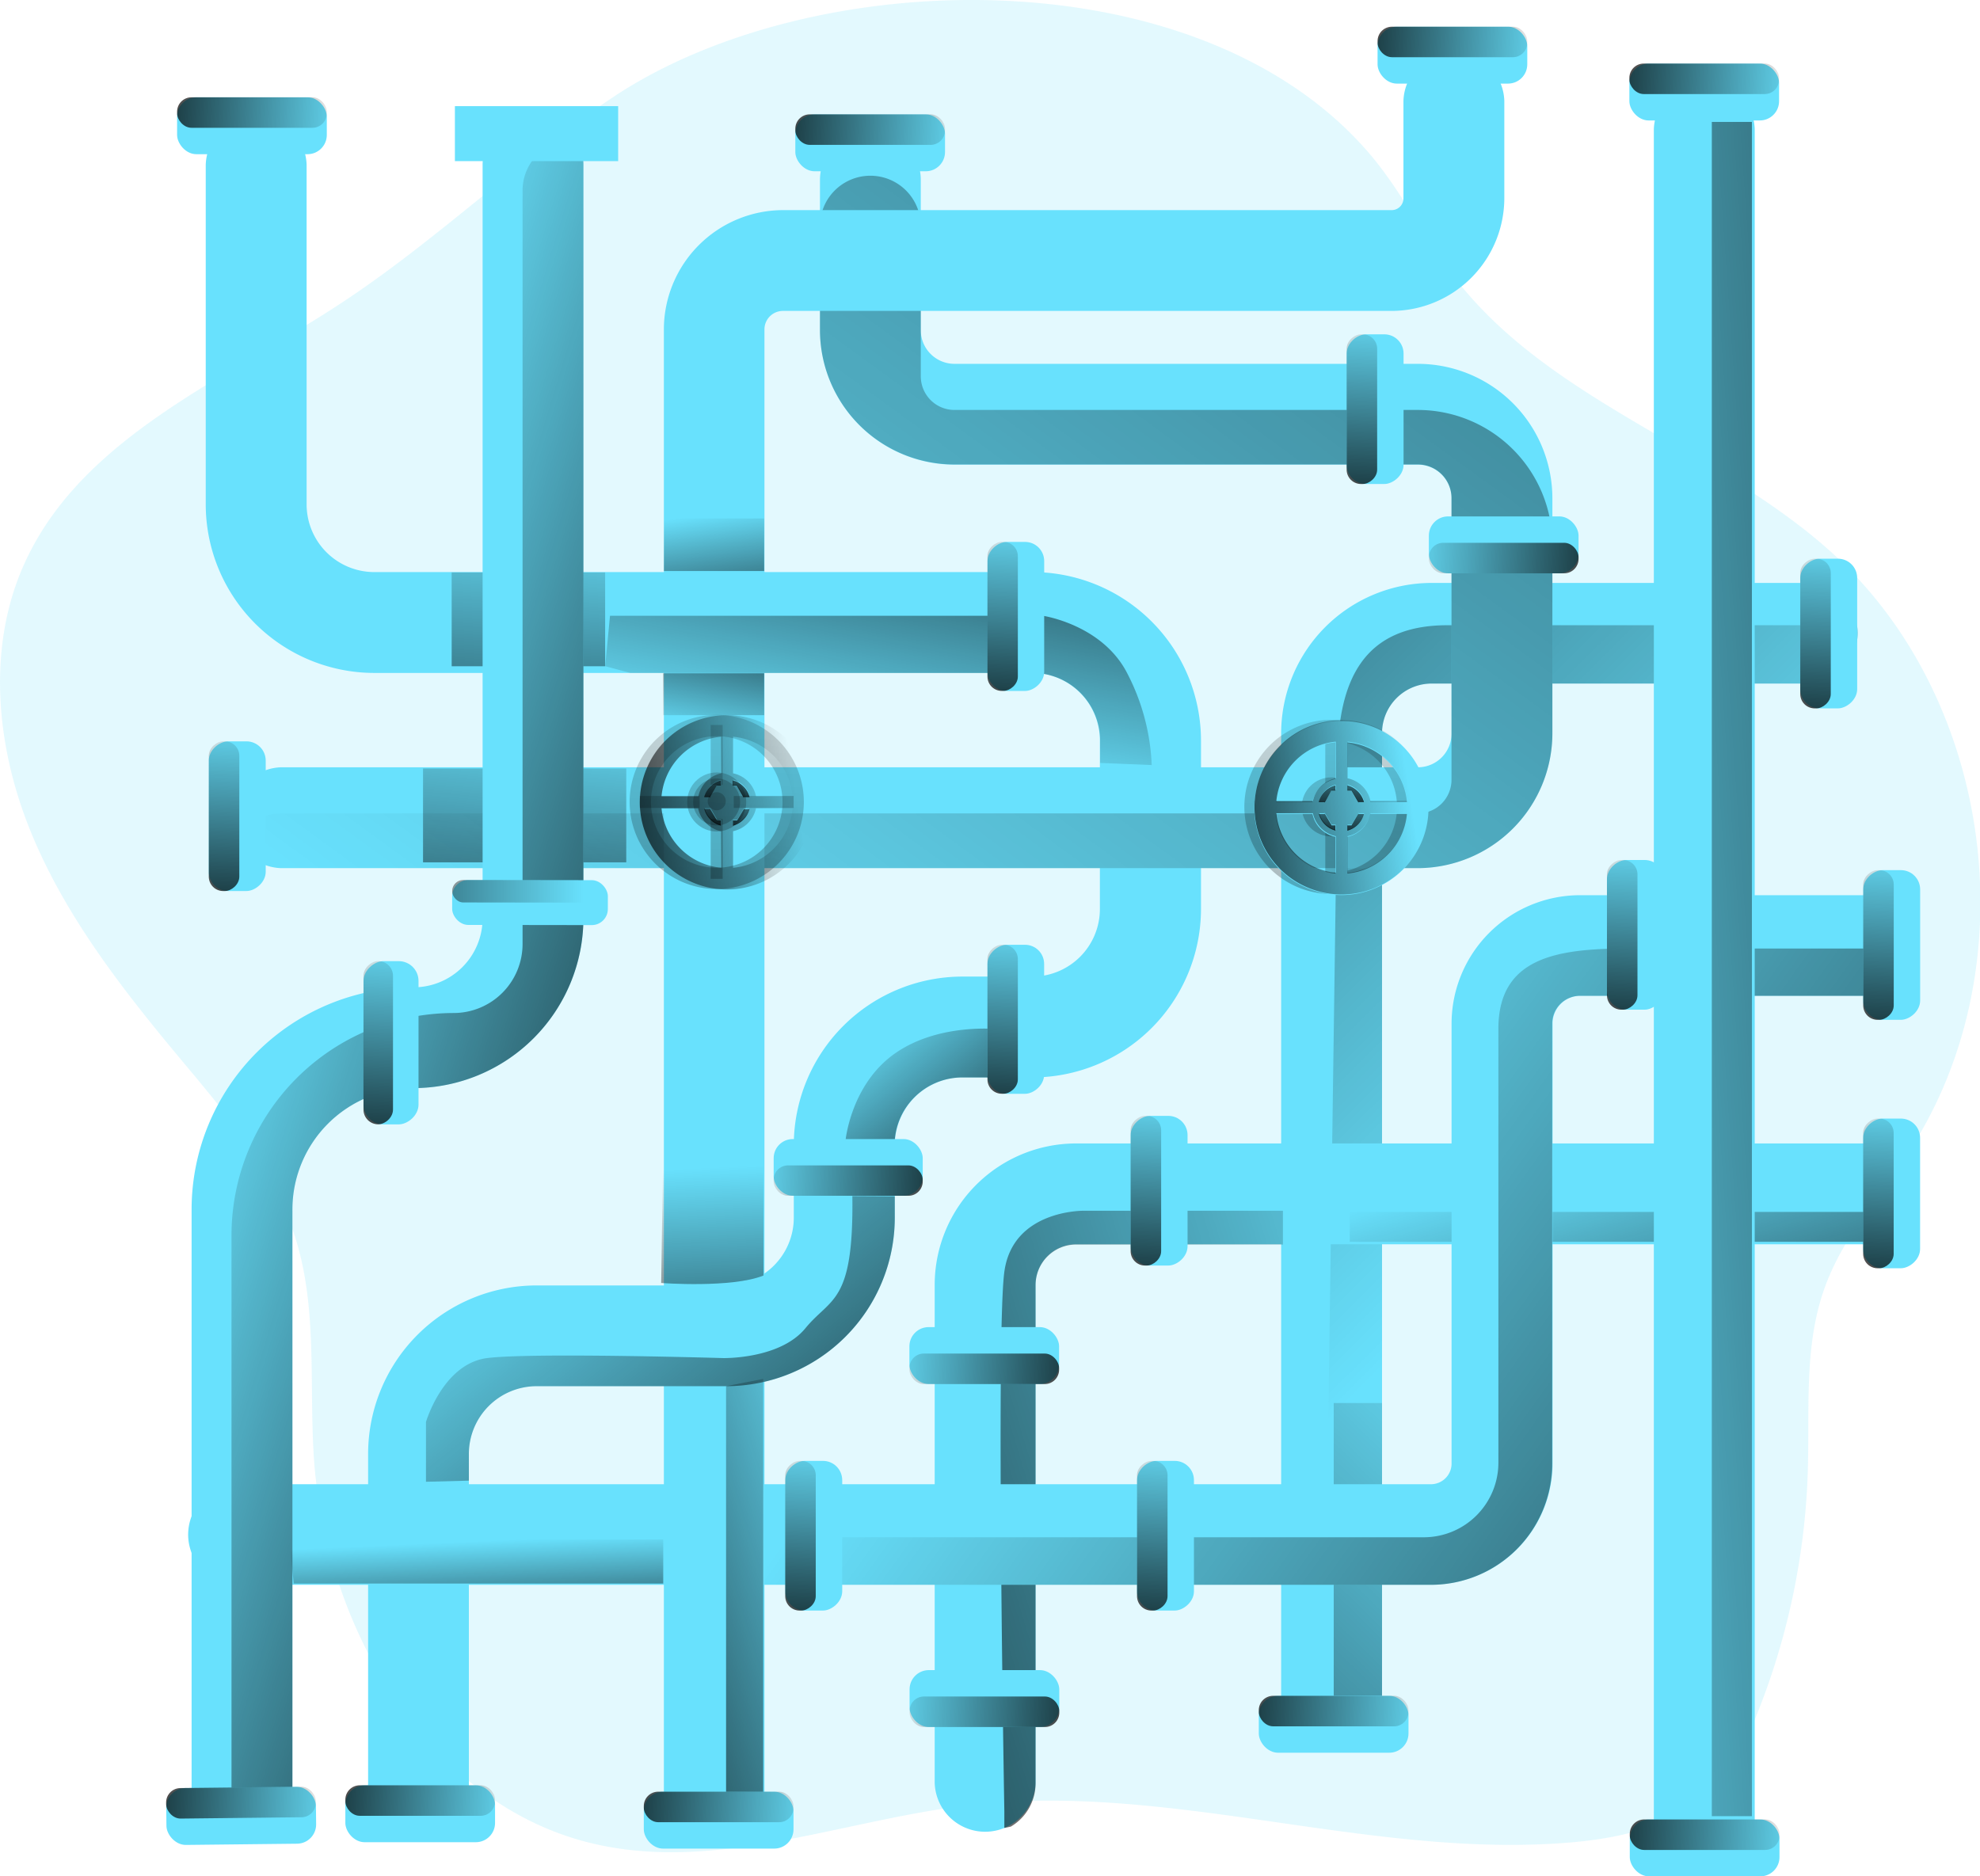 <svg id="Layer_1" data-name="Layer 1" xmlns="http://www.w3.org/2000/svg" xmlns:xlink="http://www.w3.org/1999/xlink" viewBox="0 0 337.41 319.79"><defs><linearGradient id="linear-gradient" x1="316.15" y1="200.73" x2="130.15" y2="14.23" gradientUnits="userSpaceOnUse"><stop offset="0" stop-opacity="0"/><stop offset="0.95"/></linearGradient><linearGradient id="linear-gradient-2" x1="258.62" y1="236.23" x2="131.7" y2="366.05" xlink:href="#linear-gradient"/><linearGradient id="linear-gradient-3" x1="195.55" y1="174.41" x2="224.61" y2="210.37" xlink:href="#linear-gradient"/><linearGradient id="linear-gradient-4" x1="91.16" y1="119.05" x2="84.62" y2="193.65" xlink:href="#linear-gradient"/><linearGradient id="linear-gradient-5" x1="91.72" y1="86.41" x2="85.44" y2="158.09" xlink:href="#linear-gradient"/><linearGradient id="linear-gradient-6" x1="159.05" y1="194.12" x2="472.35" y2="-235.31" xlink:href="#linear-gradient"/><linearGradient id="linear-gradient-7" x1="272.24" y1="194.54" x2="291.61" y2="264.53" xlink:href="#linear-gradient"/><linearGradient id="linear-gradient-8" x1="309.03" y1="233.79" x2="117.1" y2="292.04" xlink:href="#linear-gradient"/><linearGradient id="linear-gradient-9" x1="219.7" y1="208.65" x2="428.97" y2="358.34" xlink:href="#linear-gradient"/><linearGradient id="linear-gradient-10" x1="85.35" y1="159.74" x2="196.58" y2="193.53" xlink:href="#linear-gradient"/><linearGradient id="linear-gradient-11" x1="200.13" y1="266.79" x2="127.11" y2="288.95" xlink:href="#linear-gradient"/><linearGradient id="linear-gradient-12" x1="145.72" y1="151.19" x2="87.14" y2="151" gradientTransform="translate(0.96 1.4)" xlink:href="#linear-gradient"/><linearGradient id="linear-gradient-13" x1="112.66" y1="159.65" x2="110.28" y2="207.85" gradientTransform="translate(-66.63 290.1) rotate(-90)" xlink:href="#linear-gradient"/><linearGradient id="linear-gradient-14" x1="120.96" y1="87.53" x2="124.71" y2="115.14" xlink:href="#linear-gradient"/><linearGradient id="linear-gradient-15" x1="120.2" y1="126.25" x2="124.55" y2="102.03" gradientUnits="userSpaceOnUse"><stop offset="0" stop-opacity="0"/><stop offset="0.86" stop-opacity="0.73"/><stop offset="0.95"/></linearGradient><linearGradient id="linear-gradient-16" x1="195.16" y1="130.54" x2="205.09" y2="75.37" xlink:href="#linear-gradient-15"/><linearGradient id="linear-gradient-17" x1="218.98" y1="88.6" x2="216.81" y2="132.64" gradientTransform="translate(112.43 323.84) rotate(-90)" xlink:href="#linear-gradient"/><linearGradient id="linear-gradient-18" x1="218.98" y1="157.27" x2="216.81" y2="201.3" gradientTransform="translate(43.77 392.5) rotate(-90)" xlink:href="#linear-gradient"/><linearGradient id="linear-gradient-19" x1="-130.78" y1="1786.91" x2="-132.96" y2="1830.95" gradientTransform="translate(-1659.47 69.58) rotate(-90)" xlink:href="#linear-gradient"/><linearGradient id="linear-gradient-20" x1="-24.68" y1="1898.55" x2="-26.87" y2="1942.76" gradientTransform="translate(-1659.47 69.58) rotate(-90)" xlink:href="#linear-gradient"/><linearGradient id="linear-gradient-21" x1="302.36" y1="235.87" x2="300.17" y2="280.09" gradientTransform="translate(26.31 371.89) rotate(-90)" xlink:href="#linear-gradient"/><linearGradient id="linear-gradient-22" x1="265.54" y1="369.08" x2="263.36" y2="413.3" gradientTransform="translate(-143.72 468.29) rotate(-90)" xlink:href="#linear-gradient"/><linearGradient id="linear-gradient-23" x1="379.66" y1="274.12" x2="377.47" y2="318.33" gradientTransform="translate(65.36 487.43) rotate(-90)" xlink:href="#linear-gradient"/><linearGradient id="linear-gradient-24" x1="108.46" y1="305.24" x2="106.28" y2="349.45" gradientTransform="translate(-236.95 247.36) rotate(-90)" xlink:href="#linear-gradient"/><linearGradient id="linear-gradient-25" x1="346.72" y1="325.46" x2="344.53" y2="369.68" gradientTransform="translate(-18.92 505.84) rotate(-90)" xlink:href="#linear-gradient"/><linearGradient id="linear-gradient-26" x1="390.38" y1="369.54" x2="388.2" y2="413.76" gradientTransform="translate(-19.33 593.59) rotate(-90)" xlink:href="#linear-gradient"/><linearGradient id="linear-gradient-27" x1="390.38" y1="327.2" x2="388.2" y2="371.41" gradientTransform="translate(23.01 551.24) rotate(-90)" xlink:href="#linear-gradient"/><linearGradient id="linear-gradient-28" x1="-1247.51" y1="85.29" x2="-1249.69" y2="129.5" gradientTransform="translate(235.3 -935.02) rotate(-90)" xlink:href="#linear-gradient"/><linearGradient id="linear-gradient-29" x1="-1268.58" y1="148.5" x2="-1270.76" y2="192.72" gradientTransform="translate(108.87 -977.16) rotate(-90)" xlink:href="#linear-gradient"/><linearGradient id="linear-gradient-30" x1="-1252.24" y1="253.3" x2="-1254.42" y2="297.52" gradientTransform="translate(-100.73 -944.47) rotate(-90)" xlink:href="#linear-gradient"/><linearGradient id="linear-gradient-31" x1="-1546.77" y1="85.35" x2="-1548.95" y2="129.57" gradientTransform="translate(235.17 -1533.53) rotate(-90)" xlink:href="#linear-gradient"/><linearGradient id="linear-gradient-32" x1="-1253.33" y1="304.16" x2="-1255.51" y2="348.38" gradientTransform="translate(-202.45 -946.65) rotate(-90)" xlink:href="#linear-gradient"/><linearGradient id="linear-gradient-33" x1="-1242.55" y1="327.95" x2="-1244.74" y2="372.16" gradientTransform="translate(-256.78 -935.52) rotate(-90)" xlink:href="#linear-gradient"/><linearGradient id="linear-gradient-34" x1="-1361.74" y1="-133.25" x2="-1363.93" y2="-89.03" gradientTransform="translate(410.87 -1354.79) rotate(-90)" xlink:href="#linear-gradient"/><linearGradient id="linear-gradient-35" x1="-1346.81" y1="-34.02" x2="-1348.99" y2="10.19" gradientTransform="translate(212.41 -1324.92) rotate(-90)" xlink:href="#linear-gradient"/><linearGradient id="linear-gradient-36" x1="-1349.71" y1="71.33" x2="-1351.9" y2="115.55" gradientTransform="translate(1.7 -1330.73) rotate(-90)" xlink:href="#linear-gradient"/><linearGradient id="linear-gradient-37" x1="-93.13" y1="1994.82" x2="-95.31" y2="2039.04" gradientTransform="translate(-1844.27 139.31) rotate(-90)" xlink:href="#linear-gradient"/><linearGradient id="linear-gradient-38" x1="254.24" y1="400.85" x2="252.06" y2="445.06" gradientTransform="translate(-174.39 515.78) rotate(-90)" xlink:href="#linear-gradient"/><linearGradient id="linear-gradient-39" x1="194.3" y1="400.85" x2="192.12" y2="445.06" gradientTransform="translate(-234.33 455.84) rotate(-90)" xlink:href="#linear-gradient"/><linearGradient id="linear-gradient-40" x1="-118.5" y1="2024.55" x2="-120.68" y2="2068.77" gradientTransform="translate(-1873.97 172.4) rotate(-90)" xlink:href="#linear-gradient"/><linearGradient id="linear-gradient-41" x1="137.27" y1="200.99" x2="212.97" y2="294.67" xlink:href="#linear-gradient"/><linearGradient id="linear-gradient-42" x1="168.31" y1="199.62" x2="170.67" y2="254.11" xlink:href="#linear-gradient"/><linearGradient id="linear-gradient-43" x1="81.19" y1="262.68" x2="82.21" y2="286.25" xlink:href="#linear-gradient"/><linearGradient id="linear-gradient-44" x1="242.47" y1="168.89" x2="396.98" y2="157.93" xlink:href="#linear-gradient"/><linearGradient id="linear-gradient-45" x1="277.2" y1="81.43" x2="260.85" y2="383.69" xlink:href="#linear-gradient"/><linearGradient id="linear-gradient-46" x1="229.93" y1="80.78" x2="213.58" y2="383.04" xlink:href="#linear-gradient"/><linearGradient id="linear-gradient-47" x1="237.91" y1="81.21" x2="221.56" y2="383.47" xlink:href="#linear-gradient"/><linearGradient id="linear-gradient-48" x1="229.49" y1="80.75" x2="213.15" y2="383.02" xlink:href="#linear-gradient"/><linearGradient id="linear-gradient-49" x1="221.94" y1="80.35" x2="205.59" y2="382.61" xlink:href="#linear-gradient"/><linearGradient id="linear-gradient-50" x1="230.36" y1="80.8" x2="214.01" y2="383.06" xlink:href="#linear-gradient"/><linearGradient id="linear-gradient-54" x1="274.04" y1="129.41" x2="272.56" y2="146.04" xlink:href="#linear-gradient"/><linearGradient id="linear-gradient-55" x1="278.8" y1="130.17" x2="277.47" y2="145.05" xlink:href="#linear-gradient"/><linearGradient id="linear-gradient-56" x1="273.95" y1="134.88" x2="272.62" y2="149.7" xlink:href="#linear-gradient"/><linearGradient id="linear-gradient-57" x1="278.83" y1="134.23" x2="277.34" y2="150.93" xlink:href="#linear-gradient"/><linearGradient id="linear-gradient-58" x1="274.19" y1="127.7" x2="272.32" y2="148.69" xlink:href="#linear-gradient"/><linearGradient id="linear-gradient-59" x1="278.94" y1="128.64" x2="277.26" y2="147.43" xlink:href="#linear-gradient"/><linearGradient id="linear-gradient-60" x1="274.08" y1="133.35" x2="272.41" y2="152.06" xlink:href="#linear-gradient"/><linearGradient id="linear-gradient-61" x1="278.99" y1="132.51" x2="277.1" y2="153.59" xlink:href="#linear-gradient"/><linearGradient id="linear-gradient-62" x1="287.62" y1="136.38" x2="243.91" y2="143.29" xlink:href="#linear-gradient"/><linearGradient id="linear-gradient-63" x1="172.48" y1="80.58" x2="156.13" y2="382.85" xlink:href="#linear-gradient"/><linearGradient id="linear-gradient-64" x1="125.2" y1="79.93" x2="108.85" y2="382.2" xlink:href="#linear-gradient"/><linearGradient id="linear-gradient-65" x1="133.19" y1="80.36" x2="116.84" y2="382.63" xlink:href="#linear-gradient"/><linearGradient id="linear-gradient-66" x1="124.77" y1="79.91" x2="108.42" y2="382.17" xlink:href="#linear-gradient"/><linearGradient id="linear-gradient-67" x1="117.21" y1="79.5" x2="100.87" y2="381.76" xlink:href="#linear-gradient"/><linearGradient id="linear-gradient-68" x1="125.63" y1="79.96" x2="109.28" y2="382.22" xlink:href="#linear-gradient"/><linearGradient id="linear-gradient-69" x1="172.48" y1="80.58" x2="156.13" y2="382.85" xlink:href="#linear-gradient"/><linearGradient id="linear-gradient-72" x1="169.32" y1="128.57" x2="167.83" y2="145.2" xlink:href="#linear-gradient"/><linearGradient id="linear-gradient-73" x1="174.07" y1="129.33" x2="172.74" y2="144.21" xlink:href="#linear-gradient"/><linearGradient id="linear-gradient-74" x1="169.22" y1="134.04" x2="167.9" y2="148.86" xlink:href="#linear-gradient"/><linearGradient id="linear-gradient-75" x1="174.11" y1="133.38" x2="172.62" y2="150.08" xlink:href="#linear-gradient"/><linearGradient id="linear-gradient-76" x1="169.47" y1="126.86" x2="167.59" y2="147.85" xlink:href="#linear-gradient"/><linearGradient id="linear-gradient-77" x1="174.21" y1="127.79" x2="172.53" y2="146.58" xlink:href="#linear-gradient"/><linearGradient id="linear-gradient-78" x1="169.36" y1="132.51" x2="167.69" y2="151.22" xlink:href="#linear-gradient"/><linearGradient id="linear-gradient-79" x1="174.26" y1="131.66" x2="172.38" y2="152.75" xlink:href="#linear-gradient"/><linearGradient id="linear-gradient-80" x1="182.9" y1="135.54" x2="139.18" y2="142.44" xlink:href="#linear-gradient"/></defs><title>Pipeline 2</title><path d="M151.68,17.25C135.56,28,121.55,41.73,105.33,52.36c-19.77,13-44.12,22.77-53.88,44.3-6.4,14.1-4.9,30.81.84,45.19s15.37,26.83,25.27,38.73c8,9.58,16.39,19.31,20.09,31.19s2.32,24.53,3.08,36.88c1.8,29.21,19.43,59.82,48,66.3,21.24,4.82,42.87-4.36,64.52-6.74,33.77-3.71,67.59,9.26,101.44,6.47,8.84-.73,18.15-2.82,24.39-9.13,3.59-3.63,5.84-8.34,7.73-13.08a121.45,121.45,0,0,0,8.53-41.19c.32-10.6-.71-21.55,3-31.5,3.16-8.6,9.53-15.57,14.49-23.28,20.05-31.13,14.21-76.36-13.09-101.38-19.69-18-48.05-25.83-64.41-46.93-5.23-6.75-9-14.59-14.49-21.12C251.9-7.12,185.89-5.62,151.68,17.25Z" transform="translate(-47.27 -0.65)" fill="#68e1fd" opacity="0.18" style="isolation:isolate"/><path d="M363.83,108.55a8.6,8.6,0,0,1-8.6,8.6h-64a8.46,8.46,0,0,0-8.45,8.45V290a8.58,8.58,0,0,1-8.59,8.59,7.17,7.17,0,0,1-1.24-.09,8.59,8.59,0,0,1-7.36-8.5V125.6A25.67,25.67,0,0,1,291.23,100h64a8.6,8.6,0,0,1,8.51,7.37A8.25,8.25,0,0,1,363.83,108.55Z" transform="translate(-47.27 -0.65)" fill="#68e1fd"/><path d="M363.83,108.55a8.6,8.6,0,0,1-8.6,8.6h-64a8.46,8.46,0,0,0-8.45,8.45V290a8.58,8.58,0,0,1-8.59,8.59,7.17,7.17,0,0,1-1.24-.09,7.17,7.17,0,0,1-.09-1.24l2.34-166.75c0-14.13,4.56-23.3,18.7-23.3h68.6a6.36,6.36,0,0,1,1.24.11A8.25,8.25,0,0,1,363.83,108.55Z" transform="translate(-47.27 -0.65)" fill="url(#linear-gradient)"/><rect x="227.28" y="239.12" width="8.23" height="49.89" fill="url(#linear-gradient-2)"/><path d="M251.93,126.86v28.71a28.74,28.74,0,0,1-28.71,28.71H211.29a11.55,11.55,0,0,0-11.54,11.54v12.37A28.74,28.74,0,0,1,171,236.9H138.71a11.55,11.55,0,0,0-11.54,11.54v56.09a8.59,8.59,0,1,1-17.17,0V248.44a28.73,28.73,0,0,1,28.71-28.71H171a11.56,11.56,0,0,0,11.54-11.54V195.82a28.75,28.75,0,0,1,28.71-28.73h11.93a11.52,11.52,0,0,0,11.52-11.52V126.86a11.52,11.52,0,0,0-11.52-11.52H111A28.75,28.75,0,0,1,82.33,86.62V28.72a8.6,8.6,0,0,1,17.19,0v57.9A11.54,11.54,0,0,0,111,98.15H223.22A28.74,28.74,0,0,1,251.93,126.86Z" transform="translate(-47.27 -0.65)" fill="#68e1fd"/><path d="M217.7,176.08l-.45,8.2h-6a11.55,11.55,0,0,0-11.54,11.54v1.62L191.36,195s.91-9.63,8.53-14.89S217.7,176.08,217.7,176.08Z" transform="translate(-47.27 -0.65)" fill="url(#linear-gradient-3)"/><path d="M311.81,85.58v40.11a23,23,0,0,1-22.91,22.92H95.16a8.6,8.6,0,0,1,0-17.19H288.9a5.73,5.73,0,0,0,5.72-5.73V85.58a5.73,5.73,0,0,0-5.72-5.74h-79A22.94,22.94,0,0,1,187,56.92V31.33a8.59,8.59,0,0,1,17.18,0V56.92a5.74,5.74,0,0,0,5.73,5.74h79A22.94,22.94,0,0,1,311.81,85.58Z" transform="translate(-47.27 -0.65)" fill="#68e1fd"/><rect x="72.09" y="130.98" width="34.63" height="15.99" fill="url(#linear-gradient-4)"/><rect x="76.97" y="97.56" width="26.15" height="15.99" fill="url(#linear-gradient-5)"/><path d="M311.81,93.44v32.25a23,23,0,0,1-22.91,22.92H95.16a8.58,8.58,0,0,1-7.64-4.67,8.57,8.57,0,0,1,7.64-4.66H288.9a5.73,5.73,0,0,0,5.72-5.73v-48a5.73,5.73,0,0,0-5.72-5.74h-79A22.94,22.94,0,0,1,187,56.92V39.19a8.59,8.59,0,0,1,17.18,0v25.6a5.74,5.74,0,0,0,5.73,5.73h79A22.94,22.94,0,0,1,311.81,93.44Z" transform="translate(-47.27 -0.65)" fill="url(#linear-gradient-6)"/><path d="M374.11,204.13a8.59,8.59,0,0,1-8.59,8.58H230.64a6.92,6.92,0,0,0-6.9,6.91v84.91a8.6,8.6,0,0,1-17.19,0V219.62a24.11,24.11,0,0,1,24.09-24.09H365.52A8.6,8.6,0,0,1,374.11,204.13Z" transform="translate(-47.27 -0.65)" fill="#68e1fd"/><rect x="230.01" y="206.55" width="92.52" height="5.09" fill="url(#linear-gradient-7)"/><path d="M265.89,207v5.76H230.64a6.92,6.92,0,0,0-6.9,6.91v84.91a8.57,8.57,0,0,1-4.21,7.38l-1.11.23V309.4s-1.44-81.38,0-92S232,207,232,207Z" transform="translate(-47.27 -0.65)" fill="url(#linear-gradient-8)"/><path d="M374.11,161.78a2.8,2.8,0,0,1,0,.51,8.57,8.57,0,0,1-8.56,8.08h-49a4.72,4.72,0,0,0-4.71,4.71v75a20.7,20.7,0,0,1-20.68,20.67H87.89a3.51,3.51,0,0,1-.56,0,8.58,8.58,0,0,1,.56-17.14H291.13a3.52,3.52,0,0,0,3.5-3.5v-75a21.91,21.91,0,0,1,21.89-21.89h49A8.59,8.59,0,0,1,374.11,161.78Z" transform="translate(-47.27 -0.65)" fill="#68e1fd"/><path d="M374,162.85a8.57,8.57,0,0,1-8.51,7.52h-49a4.72,4.72,0,0,0-4.71,4.71v75a20.66,20.66,0,0,1-20.67,20.67H87.89l-.52-.57a8.59,8.59,0,0,1,8.52-7.53h194a12.72,12.72,0,0,0,12.72-12.73V176c0-12.08,9.82-13.69,21.9-13.69h49Z" transform="translate(-47.27 -0.65)" fill="url(#linear-gradient-9)"/><path d="M146.69,28.72V157.18a29,29,0,0,1-28.92,28.92A20.69,20.69,0,0,0,97.1,206.77v98.66A8.59,8.59,0,0,1,88.51,314c-.24,0-.47,0-.7,0a8.58,8.58,0,0,1-7.89-8.56V206.77a37.89,37.89,0,0,1,37.85-37.85,11.76,11.76,0,0,0,11.74-11.74V28.72a8.59,8.59,0,0,1,17.18,0Z" transform="translate(-47.27 -0.65)" fill="#68e1fd"/><path d="M146.69,28.72V157.18a29,29,0,0,1-28.92,28.92A20.69,20.69,0,0,0,97.1,206.77v98.66A8.59,8.59,0,0,1,88.51,314c-.24,0-.47,0-.7,0a8.43,8.43,0,0,1-1.09-4.18V211.16a37.9,37.9,0,0,1,37.86-37.86,11.76,11.76,0,0,0,11.74-11.74V33.1a8.59,8.59,0,0,1,8.59-8.59q.34,0,.69,0A8.56,8.56,0,0,1,146.69,28.72Z" transform="translate(-47.27 -0.65)" fill="url(#linear-gradient-10)"/><path d="M337.69,320.37a8.59,8.59,0,0,1-8.59-8.59V22.67a8.6,8.6,0,0,1,17.19,0V311.78A8.59,8.59,0,0,1,337.69,320.37Z" transform="translate(-47.27 -0.65)" fill="#68e1fd"/><path d="M169,314.32a8.59,8.59,0,0,1-8.6-8.59V56.79a20.36,20.36,0,0,1,20.34-20.33H284.43a2,2,0,0,0,2-2V17.83a8.6,8.6,0,0,1,17.19,0V34.42a19.25,19.25,0,0,1-19.22,19.22H180.69a3.15,3.15,0,0,0-3.15,3.15V305.73A8.59,8.59,0,0,1,169,314.32Z" transform="translate(-47.27 -0.65)" fill="#68e1fd"/><path d="M171,236.9v77.42s5.24-1.28,6.33-6V235.66Z" transform="translate(-47.27 -0.65)" fill="url(#linear-gradient-11)"/><rect x="77.52" y="18.09" width="27.82" height="9.37" fill="#68e1fd"/><rect x="124.32" y="150.65" width="26.53" height="7.66" rx="2.74" transform="translate(-47.05 -0.85) rotate(0.08)" fill="#68e1fd"/><rect x="124.32" y="150.65" width="26.53" height="3.83" rx="1.88" transform="translate(-47.05 -0.85) rotate(0.08)" fill="url(#linear-gradient-12)"/><rect x="100" y="173.68" width="27.82" height="9.37" rx="3.37" transform="translate(245 63.81) rotate(90)" fill="#68e1fd"/><rect x="97.82" y="175.85" width="27.82" height="5.03" rx="2.51" transform="translate(242.82 65.98) rotate(90)" fill="url(#linear-gradient-13)"/><rect x="113.14" y="88.36" width="17.08" height="8.96" fill="url(#linear-gradient-14)"/><rect x="113.02" y="114.75" width="17.2" height="7.14" fill="url(#linear-gradient-15)"/><path d="M234.74,130.68v-3.82a11.52,11.52,0,0,0-11.52-11.52H154.67l-4.27-1.15.82-8.59H225s9.81,1.44,14.17,9.44a37.06,37.06,0,0,1,4.36,16Z" transform="translate(-47.27 -0.65)" fill="url(#linear-gradient-16)"/><rect x="207.68" y="100.87" width="25.4" height="9.66" rx="3.26" transform="translate(278.81 -115.32) rotate(90)" fill="#68e1fd"/><rect x="205.43" y="103.11" width="25.4" height="5.18" rx="2.44" transform="translate(276.56 -113.08) rotate(90)" fill="url(#linear-gradient-17)"/><rect x="207.68" y="169.54" width="25.4" height="9.66" rx="3.26" transform="translate(347.47 -46.66) rotate(90)" fill="#68e1fd"/><rect x="205.43" y="171.78" width="25.4" height="5.18" rx="2.44" transform="translate(345.23 -44.42) rotate(90)" fill="url(#linear-gradient-18)"/><rect x="131.84" y="194.13" width="25.4" height="9.66" rx="3.26" fill="#68e1fd"/><rect x="131.84" y="198.62" width="25.4" height="5.18" rx="2.44" fill="url(#linear-gradient-19)"/><rect x="243.49" y="88.01" width="25.51" height="9.7" rx="3.28" fill="#68e1fd"/><rect x="243.49" y="92.51" width="25.51" height="5.2" rx="2.45" fill="url(#linear-gradient-20)"/><rect x="268.85" y="65.53" width="25.51" height="9.7" rx="3.28" transform="translate(304.71 -211.87) rotate(90)" fill="#68e1fd"/><rect x="266.6" y="67.78" width="25.51" height="5.2" rx="2.45" transform="translate(302.46 -209.62) rotate(90)" fill="url(#linear-gradient-21)"/><rect x="232.03" y="198.74" width="25.51" height="9.7" rx="3.28" transform="translate(401.11 -41.85) rotate(90)" fill="#68e1fd"/><rect x="229.78" y="200.99" width="25.51" height="5.2" rx="2.45" transform="translate(398.86 -39.6) rotate(90)" fill="url(#linear-gradient-22)"/><rect x="346.15" y="103.77" width="25.51" height="9.7" rx="3.28" transform="translate(420.25 -250.93) rotate(90)" fill="#68e1fd"/><rect x="343.9" y="106.02" width="25.51" height="5.2" rx="2.45" transform="translate(418 -248.68) rotate(90)" fill="url(#linear-gradient-23)"/><rect x="74.96" y="134.9" width="25.51" height="9.7" rx="3.28" transform="translate(180.18 51.39) rotate(90)" fill="#68e1fd"/><rect x="72.71" y="137.15" width="25.51" height="5.2" rx="2.45" transform="translate(177.93 53.64) rotate(90)" fill="url(#linear-gradient-24)"/><rect x="313.21" y="155.12" width="25.51" height="9.7" rx="3.28" transform="translate(438.66 -166.64) rotate(90)" fill="#68e1fd"/><rect x="310.96" y="157.37" width="25.51" height="5.2" rx="2.45" transform="translate(436.41 -164.39) rotate(90)" fill="url(#linear-gradient-25)"/><rect x="356.87" y="199.2" width="25.51" height="9.7" rx="3.28" transform="translate(526.4 -166.23) rotate(90)" fill="#68e1fd"/><rect x="354.62" y="201.45" width="25.51" height="5.2" rx="2.45" transform="translate(524.15 -163.98) rotate(90)" fill="url(#linear-gradient-26)"/><rect x="356.87" y="156.85" width="25.51" height="9.7" rx="3.28" transform="translate(484.06 -208.57) rotate(90)" fill="#68e1fd"/><rect x="354.62" y="159.1" width="25.51" height="5.2" rx="2.45" transform="translate(481.81 -206.32) rotate(90)" fill="url(#linear-gradient-27)"/><rect x="325" y="310.73" width="25.51" height="9.7" rx="3.28" transform="translate(628.24 630.52) rotate(180)" fill="#68e1fd"/><rect x="325" y="310.73" width="25.51" height="5.2" rx="2.45" transform="translate(628.24 626.02) rotate(180)" fill="url(#linear-gradient-28)"/><rect x="261.79" y="289.66" width="25.51" height="9.7" rx="3.28" transform="translate(501.81 588.38) rotate(180)" fill="#68e1fd"/><rect x="261.79" y="289.66" width="25.51" height="5.2" rx="2.45" transform="translate(501.81 583.88) rotate(180)" fill="url(#linear-gradient-29)"/><rect x="156.99" y="306.01" width="25.51" height="9.7" rx="3.28" transform="translate(292.21 621.07) rotate(180)" fill="#68e1fd"/><rect x="156.99" y="306.01" width="25.51" height="5.2" rx="2.45" transform="translate(292.21 616.57) rotate(180)" fill="url(#linear-gradient-30)"/><rect x="324.94" y="11.48" width="25.51" height="9.7" rx="3.28" transform="translate(628.11 32.01) rotate(180)" fill="#68e1fd"/><rect x="324.94" y="11.48" width="25.51" height="5.2" rx="2.45" transform="translate(628.11 27.51) rotate(180)" fill="url(#linear-gradient-31)"/><rect x="106.13" y="304.92" width="25.51" height="9.7" rx="3.28" transform="translate(190.49 618.89) rotate(180)" fill="#68e1fd"/><rect x="106.13" y="304.92" width="25.51" height="5.2" rx="2.45" transform="translate(190.49 614.39) rotate(180)" fill="url(#linear-gradient-32)"/><rect x="75.61" y="305.28" width="25.51" height="9.7" rx="3.28" transform="translate(132.87 618.62) rotate(179.37)" fill="#68e1fd"/><rect x="75.59" y="305.28" width="25.51" height="5.2" rx="2.45" transform="translate(132.79 614.12) rotate(179.37)" fill="url(#linear-gradient-33)"/><rect x="282.04" y="5.2" width="25.51" height="9.7" rx="3.28" transform="translate(542.3 19.45) rotate(180)" fill="#68e1fd"/><rect x="282.04" y="5.2" width="25.51" height="5.2" rx="2.45" transform="translate(542.3 14.95) rotate(180)" fill="url(#linear-gradient-34)"/><rect x="182.81" y="20.13" width="25.51" height="9.7" rx="3.28" transform="translate(343.85 49.32) rotate(180)" fill="#68e1fd"/><rect x="182.81" y="20.13" width="25.51" height="5.2" rx="2.45" transform="translate(343.85 44.82) rotate(180)" fill="url(#linear-gradient-35)"/><rect x="77.45" y="17.23" width="25.51" height="9.7" rx="3.28" transform="translate(133.14 43.51) rotate(180)" fill="#68e1fd"/><rect x="77.45" y="17.23" width="25.51" height="5.2" rx="2.45" transform="translate(133.14 39.01) rotate(180)" fill="url(#linear-gradient-36)"/><rect x="154.97" y="226.18" width="25.51" height="9.7" rx="3.28" fill="#68e1fd"/><rect x="154.97" y="230.69" width="25.51" height="5.2" rx="2.45" fill="url(#linear-gradient-37)"/><rect x="233.12" y="257.53" width="25.51" height="9.7" rx="3.28" transform="translate(460.99 15.86) rotate(90)" fill="#68e1fd"/><rect x="230.87" y="259.78" width="25.51" height="5.2" rx="2.45" transform="translate(458.74 18.11) rotate(90)" fill="url(#linear-gradient-38)"/><rect x="173.18" y="257.53" width="25.51" height="9.7" rx="3.28" transform="translate(401.05 75.8) rotate(90)" fill="#68e1fd"/><rect x="170.93" y="259.78" width="25.51" height="5.2" rx="2.45" transform="translate(398.79 78.05) rotate(90)" fill="url(#linear-gradient-39)"/><rect x="155" y="284.64" width="25.51" height="9.7" rx="3.28" fill="#68e1fd"/><rect x="155" y="289.14" width="25.51" height="5.2" rx="2.45" fill="url(#linear-gradient-40)"/><path d="M199.75,204.54v3.65A28.74,28.74,0,0,1,171,236.9H138.71a11.55,11.55,0,0,0-11.54,11.54V253l-7.31.19V243s2.9-9.92,10.41-10.89,40.2,0,40.2,0,9.69.23,14.05-5.09,8.24-4.12,8-22.52Z" transform="translate(-47.27 -0.65)" fill="url(#linear-gradient-41)"/><path d="M159.94,219.31s12,.91,17.43-1.27v-22H160.3Z" transform="translate(-47.27 -0.65)" fill="url(#linear-gradient-42)"/><polygon points="49.33 262.38 113.02 262.38 113.02 269.88 50.05 269.88 49.33 262.38" fill="url(#linear-gradient-43)"/><rect x="291.71" y="20.78" width="6.83" height="288.75" fill="url(#linear-gradient-44)"/><path d="M274.13,123.33A14.84,14.84,0,1,0,289,138.17,14.85,14.85,0,0,0,274.13,123.33Zm0,26.05a11.21,11.21,0,1,1,11.21-11.21A11.21,11.21,0,0,1,274.13,149.38Z" transform="translate(-47.27 -0.65)" fill="url(#linear-gradient-45)"/><circle cx="226.86" cy="137.52" r="5.03" fill="url(#linear-gradient-46)"/><rect x="229.76" y="136.5" width="10.2" height="2.04" fill="url(#linear-gradient-47)"/><rect x="225.84" y="124.41" width="2.04" height="10.2" fill="url(#linear-gradient-48)"/><rect x="213.75" y="136.5" width="10.2" height="2.04" fill="url(#linear-gradient-49)"/><rect x="225.84" y="140.43" width="2.04" height="10.2" fill="url(#linear-gradient-50)"/><path d="M278.12,138.17a4,4,0,1,1-4-4A4,4,0,0,1,278.12,138.17Z" transform="translate(-47.27 -0.65)" fill="url(#linear-gradient-45)"/><polygon points="225.14 140.5 223.42 137.52 225.14 134.54 228.58 134.54 230.29 137.52 228.58 140.5 225.14 140.5" fill="url(#linear-gradient-45)"/><path d="M275.67,138.17a1.54,1.54,0,1,1-3.07,0,1.54,1.54,0,0,1,3.07,0Z" transform="translate(-47.27 -0.65)" fill="url(#linear-gradient-45)"/><path d="M275.86,123.52a14.84,14.84,0,1,0,14.84,14.83A14.83,14.83,0,0,0,275.86,123.52Zm0,26.05a11.22,11.22,0,1,1,11.21-11.22A11.21,11.21,0,0,1,275.86,149.57Z" transform="translate(-47.27 -0.65)" fill="#68e1fd"/><circle cx="228.58" cy="137.7" r="5.03" fill="#68e1fd"/><rect x="231.49" y="136.68" width="10.2" height="2.04" fill="#68e1fd"/><rect x="227.56" y="124.59" width="2.04" height="10.2" fill="#68e1fd"/><rect x="215.47" y="136.68" width="10.2" height="2.04" fill="#68e1fd"/><rect x="227.56" y="140.61" width="2.04" height="10.2" fill="#68e1fd"/><path d="M279.84,138.35a4,4,0,1,1-4-4A4,4,0,0,1,279.84,138.35Z" transform="translate(-47.27 -0.65)" fill="#68e1fd"/><polygon points="226.86 140.68 225.14 137.7 226.86 134.72 230.3 134.72 232.02 137.7 230.3 140.68 226.86 140.68" fill="#68e1fd"/><path d="M277.39,138.35a1.54,1.54,0,1,1-1.53-1.53A1.53,1.53,0,0,1,277.39,138.35Z" transform="translate(-47.27 -0.65)" fill="#68e1fd"/><path d="M274.83,134.51v.87h-.69L273,137.44v-.1H272A3.94,3.94,0,0,1,274.83,134.51Z" transform="translate(-47.27 -0.65)" fill="url(#linear-gradient-54)"/><path d="M279.7,137.34h-.93v.1l-1.19-2.06h-.71v-.88A4,4,0,0,1,279.7,137.34Z" transform="translate(-47.27 -0.65)" fill="url(#linear-gradient-55)"/><path d="M274.83,141.33v.87a4,4,0,0,1-2.82-2.82H273v-.1l1.19,2.05Z" transform="translate(-47.27 -0.65)" fill="url(#linear-gradient-56)"/><path d="M279.7,139.38a4,4,0,0,1-2.83,2.84v-.89h.71l1.19-2.05v.1Z" transform="translate(-47.27 -0.65)" fill="url(#linear-gradient-57)"/><path d="M274.83,134.51v.87h-.69L273,137.44v-.1H272A3.94,3.94,0,0,1,274.83,134.51Z" transform="translate(-47.27 -0.65)" fill="url(#linear-gradient-58)"/><path d="M279.7,137.34h-.93v.1l-1.19-2.06h-.71v-.88A4,4,0,0,1,279.7,137.34Z" transform="translate(-47.27 -0.65)" fill="url(#linear-gradient-59)"/><path d="M274.83,141.33v.87a4,4,0,0,1-2.82-2.82H273v-.1l1.19,2.05Z" transform="translate(-47.27 -0.65)" fill="url(#linear-gradient-60)"/><path d="M279.7,139.38a4,4,0,0,1-2.83,2.84v-.89h.71l1.19-2.05v.1Z" transform="translate(-47.27 -0.65)" fill="url(#linear-gradient-61)"/><path d="M275.91,123.39a14.85,14.85,0,1,0,14.84,14.85A14.84,14.84,0,0,0,275.91,123.39Zm-1,26a11.24,11.24,0,0,1-10.14-10.14H271a5.09,5.09,0,0,0,3.91,3.91Zm0-7.32a4,4,0,0,1-2.82-2.82H273v-.1l1.19,2.05h.69Zm0-6.82h-.69L273,137.32v-.1h-.94a3.94,3.94,0,0,1,2.82-2.83Zm0-1.95a5,5,0,0,0-3.91,3.91h-6.23a11.25,11.25,0,0,1,10.14-10.16Zm2-6.25a11.26,11.26,0,0,1,10.16,10.16h-6.25a5,5,0,0,0-3.91-3.91Zm0,7.32a4,4,0,0,1,2.83,2.84h-.93v.1l-1.19-2.06h-.71Zm0,6.83h.71l1.19-2.05v.1h.93a4,4,0,0,1-2.83,2.84Zm0,8.19v-6.23a5,5,0,0,0,3.91-3.91h6.25A11.24,11.24,0,0,1,276.93,149.4Z" transform="translate(-47.27 -0.65)" fill="url(#linear-gradient-62)"/><path d="M169.41,122.49a14.84,14.84,0,1,0,14.84,14.84A14.83,14.83,0,0,0,169.41,122.49Zm0,26.05a11.21,11.21,0,1,1,11.21-11.21A11.21,11.21,0,0,1,169.41,148.54Z" transform="translate(-47.27 -0.65)" fill="url(#linear-gradient-63)"/><circle cx="122.13" cy="136.68" r="5.03" fill="url(#linear-gradient-64)"/><rect x="125.04" y="135.66" width="10.2" height="2.04" fill="url(#linear-gradient-65)"/><rect x="121.11" y="123.56" width="2.04" height="10.2" fill="url(#linear-gradient-66)"/><rect x="109.02" y="135.66" width="10.2" height="2.04" fill="url(#linear-gradient-67)"/><rect x="121.11" y="139.58" width="2.04" height="10.2" fill="url(#linear-gradient-68)"/><path d="M173.39,137.33a4,4,0,1,1-4-4A4,4,0,0,1,173.39,137.33Z" transform="translate(-47.27 -0.65)" fill="url(#linear-gradient-69)"/><polygon points="120.41 139.65 118.69 136.68 120.41 133.7 123.85 133.7 125.57 136.68 123.85 139.65 120.41 139.65" fill="url(#linear-gradient-69)"/><path d="M170.94,137.33a1.54,1.54,0,0,1-3.07,0,1.54,1.54,0,1,1,3.07,0Z" transform="translate(-47.27 -0.65)" fill="url(#linear-gradient-69)"/><path d="M170.11,133.67v.86h-.7l-1.19,2.07v-.1h-.94A3.94,3.94,0,0,1,170.11,133.67Z" transform="translate(-47.27 -0.65)" fill="url(#linear-gradient-72)"/><path d="M175,136.5H174v.1l-1.18-2.07h-.71v-.87A3.92,3.92,0,0,1,175,136.5Z" transform="translate(-47.27 -0.65)" fill="url(#linear-gradient-73)"/><path d="M170.11,140.48v.88a4,4,0,0,1-2.83-2.83h.94v-.1l1.19,2Z" transform="translate(-47.27 -0.65)" fill="url(#linear-gradient-74)"/><path d="M175,138.53a4,4,0,0,1-2.82,2.84v-.89h.71l1.18-2v.1Z" transform="translate(-47.27 -0.65)" fill="url(#linear-gradient-75)"/><path d="M170.11,133.67v.86h-.7l-1.19,2.07v-.1h-.94A3.94,3.94,0,0,1,170.11,133.67Z" transform="translate(-47.27 -0.65)" fill="url(#linear-gradient-76)"/><path d="M175,136.5H174v.1l-1.18-2.07h-.71v-.87A3.92,3.92,0,0,1,175,136.5Z" transform="translate(-47.27 -0.65)" fill="url(#linear-gradient-77)"/><path d="M170.11,140.48v.88a4,4,0,0,1-2.83-2.83h.94v-.1l1.19,2Z" transform="translate(-47.27 -0.65)" fill="url(#linear-gradient-78)"/><path d="M175,138.53a4,4,0,0,1-2.82,2.84v-.89h.71l1.18-2v.1Z" transform="translate(-47.27 -0.65)" fill="url(#linear-gradient-79)"/><path d="M171.19,122.54A14.85,14.85,0,1,0,186,137.39,14.84,14.84,0,0,0,171.19,122.54Zm-1,26A11.23,11.23,0,0,1,160,138.41h6.23a5.06,5.06,0,0,0,3.91,3.91Zm0-7.31a4,4,0,0,1-2.83-2.83h.94v-.1l1.19,2.05h.7Zm0-6.83h-.7l-1.19,2.07v-.11h-.94a3.94,3.94,0,0,1,2.83-2.82Zm0-1.95a5,5,0,0,0-3.91,3.91H160a11.23,11.23,0,0,1,10.14-10.15Zm2-6.24a11.23,11.23,0,0,1,10.15,10.15h-6.24a5,5,0,0,0-3.91-3.91Zm0,7.32a3.93,3.93,0,0,1,2.82,2.83h-.93v.11l-1.18-2.07h-.71Zm0,6.82h.71l1.18-2.05v.1H175a4,4,0,0,1-2.82,2.84Zm0,8.19v-6.23a5.06,5.06,0,0,0,3.91-3.91h6.24A11.23,11.23,0,0,1,172.21,148.55Z" transform="translate(-47.27 -0.65)" fill="url(#linear-gradient-80)"/></svg>